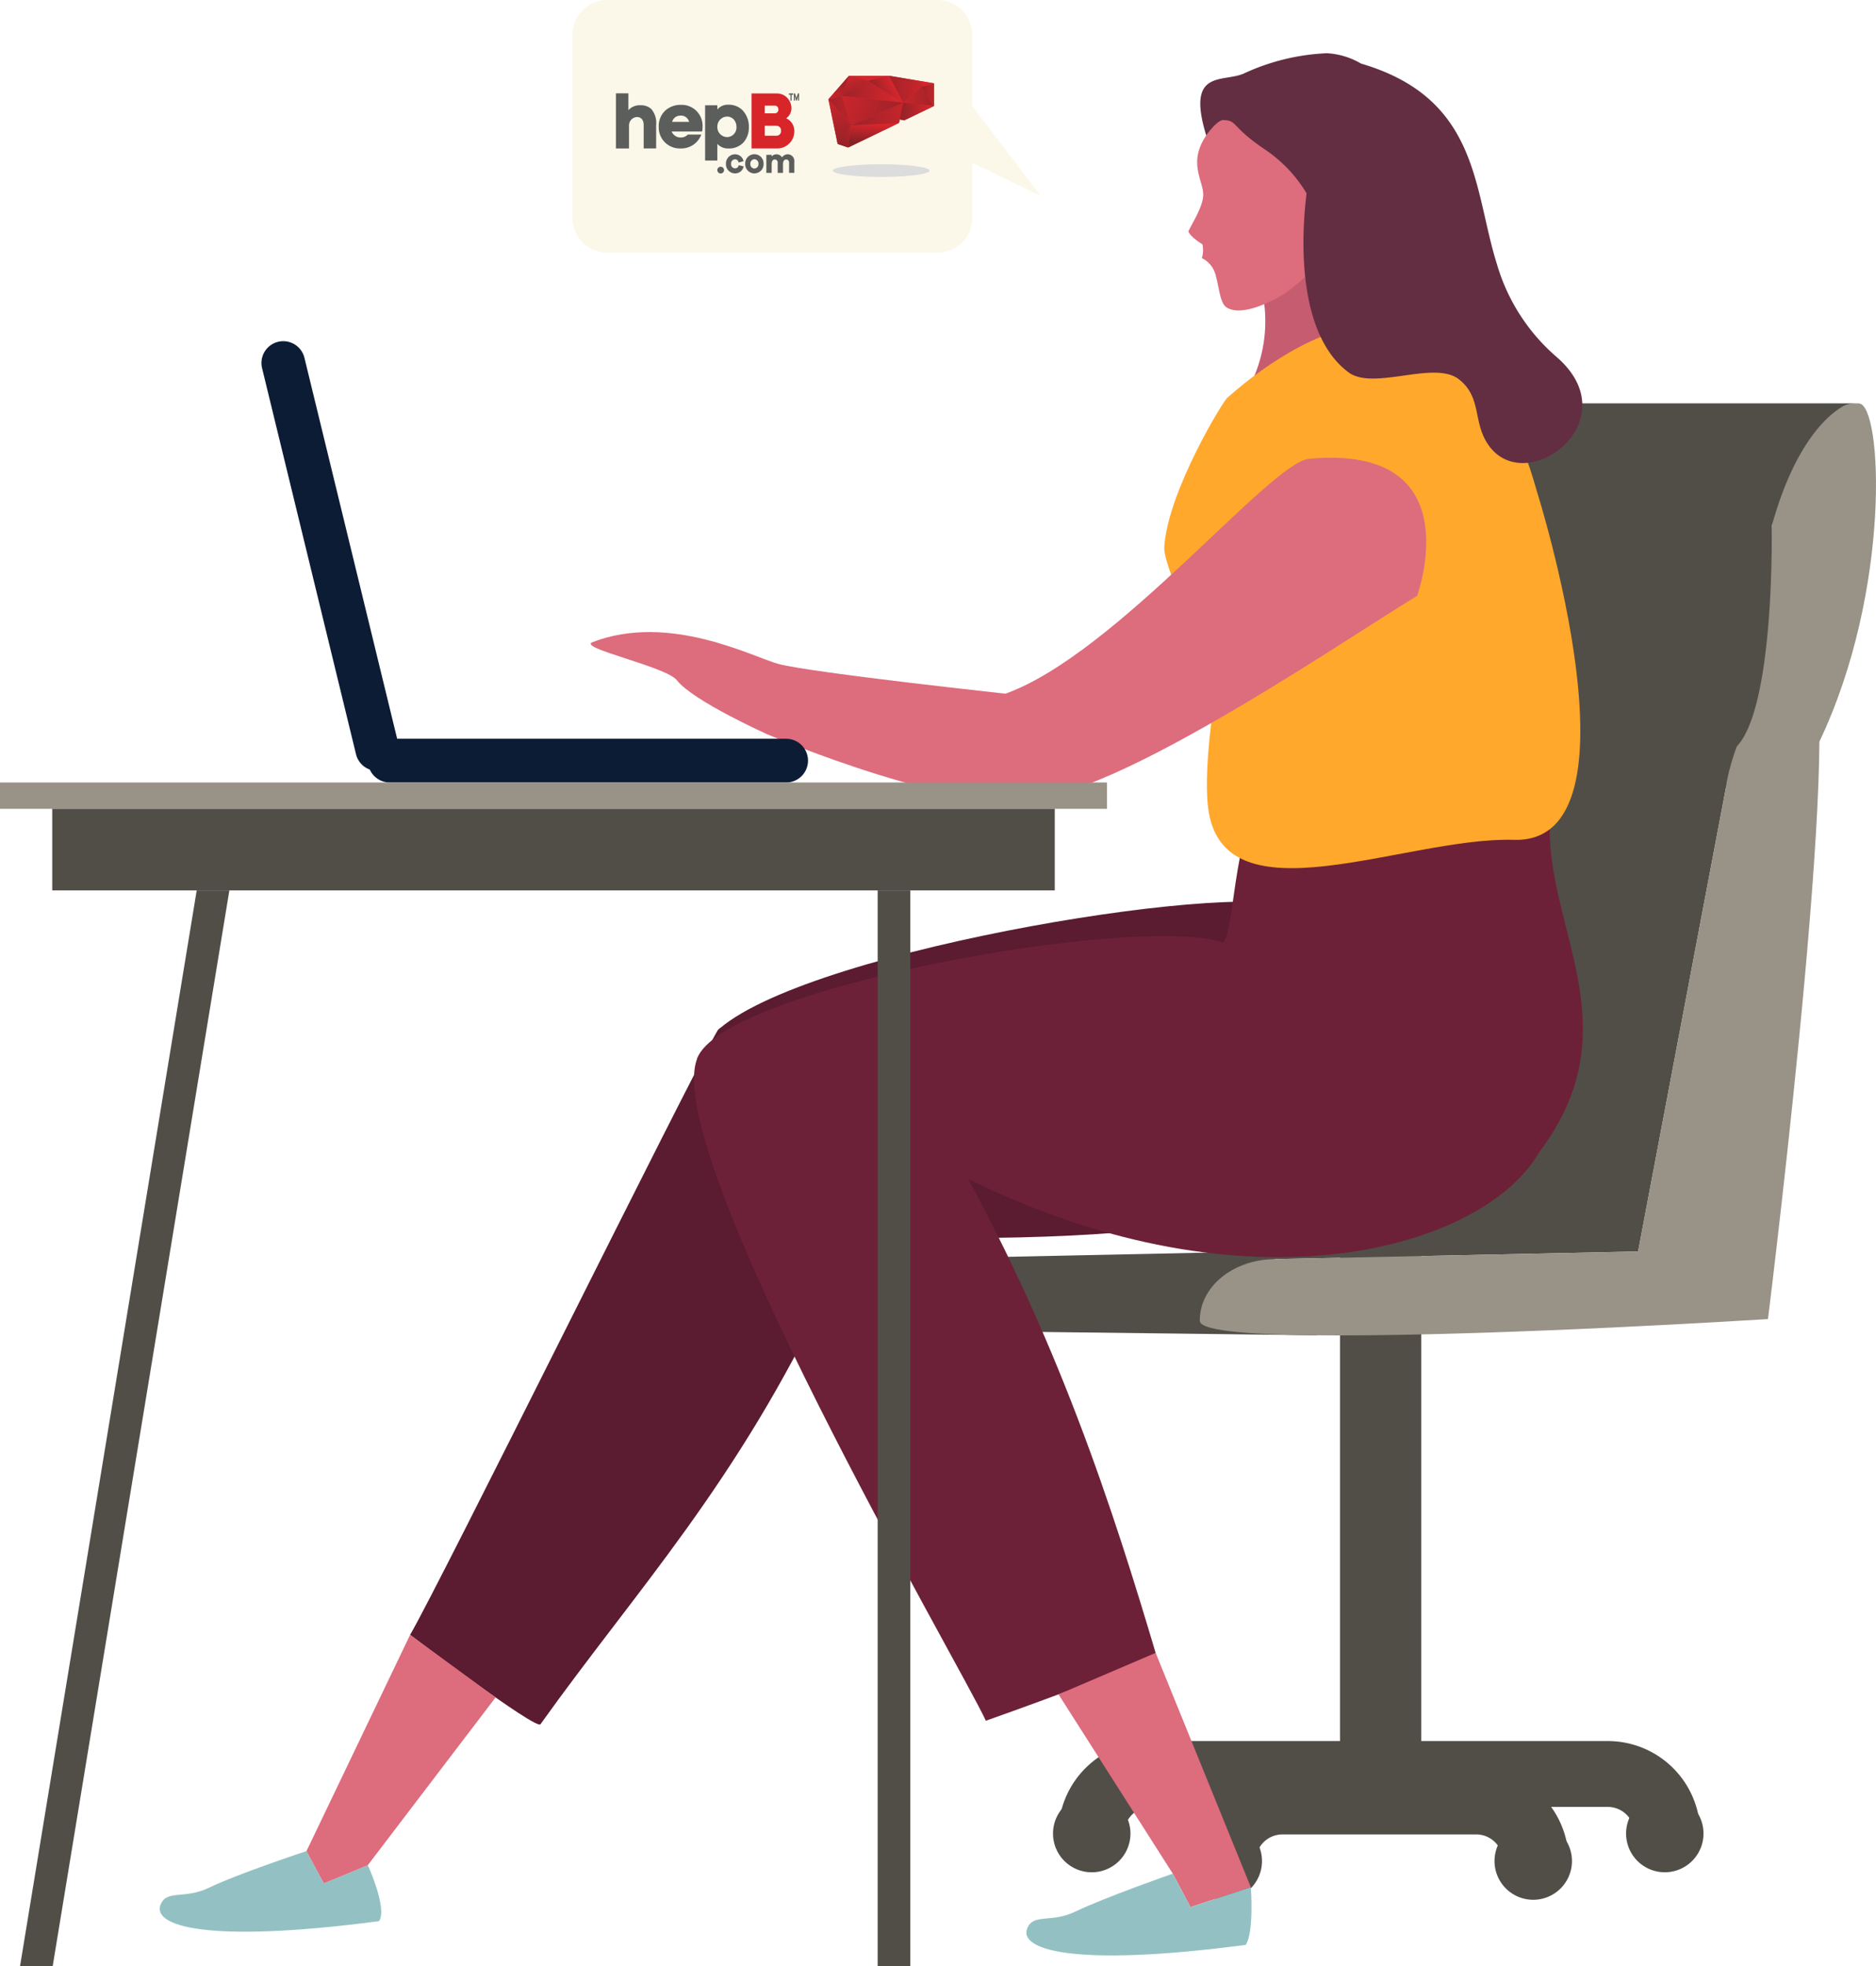 <svg id="res-3" xmlns="http://www.w3.org/2000/svg" xmlns:xlink="http://www.w3.org/1999/xlink" width="190.909" height="200" viewBox="0 0 190.909 200">
  <defs>
    <clipPath id="clip-path">
      <path id="Clip_19" data-name="Clip 19" d="M0,0H15.064V34.414H0Z" fill="none"/>
    </clipPath>
    <clipPath id="clip-path-2">
      <path id="Clip_56" data-name="Clip 56" d="M0,200H190.909V0H0Z" fill="none"/>
    </clipPath>
    <clipPath id="clip-path-3">
      <path id="Clip_67" data-name="Clip 67" d="M0,0,4.591.771l-1.335.395Z" fill="none"/>
    </clipPath>
    <linearGradient id="linear-gradient" x1="-0.06" y1="0.568" x2="0.779" y2="0.43" gradientUnits="objectBoundingBox">
      <stop offset="0" stop-color="#872126"/>
      <stop offset="1" stop-color="#d6262d"/>
    </linearGradient>
    <clipPath id="clip-path-4">
      <path id="Clip_70" data-name="Clip 70" d="M1.335,0V2.3L0,.395Z" fill="none"/>
    </clipPath>
    <linearGradient id="linear-gradient-2" x1="-0.574" y1="0.5" x2="1.542" y2="0.5" xlink:href="#linear-gradient"/>
    <clipPath id="clip-path-5">
      <path id="Clip_73" data-name="Clip 73" d="M0,0,3.255,1.165l-1.8,1.569Z" fill="none"/>
    </clipPath>
    <linearGradient id="linear-gradient-3" x1="-0.704" y1="0.5" x2="1.332" y2="0.5" xlink:href="#linear-gradient"/>
    <clipPath id="clip-path-6">
      <path id="Clip_76" data-name="Clip 76" d="M1.8,0,3.132,1.91,0,1.569Z" fill="none"/>
    </clipPath>
    <linearGradient id="linear-gradient-4" x1="-0.391" y1="0.5" x2="1.726" y2="0.5" gradientUnits="objectBoundingBox">
      <stop offset="0" stop-color="#d6262d"/>
      <stop offset="1" stop-color="#872126"/>
    </linearGradient>
    <clipPath id="clip-path-7">
      <path id="Clip_79" data-name="Clip 79" d="M1.37,0l-.3,2.256L0,1.894Z" fill="none"/>
    </clipPath>
    <linearGradient id="linear-gradient-5" x1="0.308" y1="1.14" x2="1.007" y2="-0.715" xlink:href="#linear-gradient"/>
    <clipPath id="clip-path-8">
      <path id="Clip_82" data-name="Clip 82" d="M5.173,0,0,2.5.3.248Z" fill="none"/>
    </clipPath>
    <linearGradient id="linear-gradient-6" x1="0.394" y1="0.818" x2="0.526" y2="0.068" xlink:href="#linear-gradient"/>
    <clipPath id="clip-path-9">
      <path id="Clip_85" data-name="Clip 85" d="M5.3,0,4.874,2.063,0,2.311Z" fill="none"/>
    </clipPath>
    <linearGradient id="linear-gradient-7" x1="-0.5" y1="0.532" x2="1.414" y2="0.471" xlink:href="#linear-gradient"/>
    <clipPath id="clip-path-10">
      <path id="Clip_88" data-name="Clip 88" d="M0,0,2.309,2.653.939,4.547Z" fill="none"/>
    </clipPath>
    <linearGradient id="linear-gradient-8" x1="0.679" y1="1.367" x2="0.4" y2="-0.31" xlink:href="#linear-gradient"/>
    <clipPath id="clip-path-11">
      <path id="Clip_91" data-name="Clip 91" d="M2.676,0,6.262,2.218,0,1.534Z" fill="none"/>
    </clipPath>
    <linearGradient id="linear-gradient-9" x1="-0.322" y1="0.5" x2="0.893" y2="0.5" xlink:href="#linear-gradient"/>
    <clipPath id="clip-path-12">
      <path id="Clip_94" data-name="Clip 94" d="M2.128,0,3.587,2.734,0,.516Z" fill="none"/>
    </clipPath>
    <linearGradient id="linear-gradient-10" x1="0.089" y1="0.767" x2="0.785" y2="0.475" xlink:href="#linear-gradient"/>
    <clipPath id="clip-path-13">
      <path id="Clip_97" data-name="Clip 97" d="M0,0,6.262.683.963,2.995Z" fill="none"/>
    </clipPath>
    <linearGradient id="linear-gradient-11" x1="1.437" y1="0.689" x2="-0.302" y2="0.447" xlink:href="#linear-gradient"/>
    <clipPath id="clip-path-14">
      <path id="Clip_100" data-name="Clip 100" d="M1.346,0l.963,2.995L0,.342Z" fill="none"/>
    </clipPath>
    <linearGradient id="linear-gradient-12" x1="-1.69" y1="0.5" x2="2.661" y2="0.5" xlink:href="#linear-gradient"/>
    <clipPath id="clip-path-15">
      <path id="Clip_103" data-name="Clip 103" d="M2.088,0,1.346,2.05,0,2.392Z" fill="none"/>
    </clipPath>
    <linearGradient id="linear-gradient-13" x1="1.43" y1="-0.109" x2="-0.127" y2="1.269" xlink:href="#linear-gradient"/>
    <clipPath id="clip-path-16">
      <path id="Clip_106" data-name="Clip 106" d="M.742,0,2.676.516,0,2.05Z" fill="none"/>
    </clipPath>
    <linearGradient id="linear-gradient-14" x1="0.79" y1="1.28" x2="0.185" y2="-0.084" xlink:href="#linear-gradient"/>
    <clipPath id="clip-path-17">
      <path id="Clip_109" data-name="Clip 109" d="M.353,0,3.485.342.46,1.8,0,1.709Z" fill="none"/>
    </clipPath>
    <linearGradient id="linear-gradient-15" x1="-0.124" y1="0.5" x2="0.876" y2="0.5" xlink:href="#linear-gradient"/>
  </defs>
  <path id="Fill_1" data-name="Fill 1" d="M0,57.851H8.264V0H0Z" transform="translate(136.364 124.793)" fill="#514e48"/>
  <g id="Group_112" data-name="Group 112">
    <path id="Fill_2" data-name="Fill 2" d="M55.917,6.7H9.4A2.711,2.711,0,0,0,6.694,9.416H0A9.408,9.408,0,0,1,9.4,0H55.917a9.406,9.406,0,0,1,9.4,9.416H58.622A2.713,2.713,0,0,0,55.917,6.7" transform="translate(107.705 177.114)" fill="#514e48"/>
    <path id="Fill_4" data-name="Fill 4" d="M0,3.947A3.939,3.939,0,1,0,3.939,0,3.94,3.94,0,0,0,0,3.947" transform="translate(165.477 182.583)" fill="#514e48"/>
    <path id="Fill_6" data-name="Fill 6" d="M7.881,3.947A3.94,3.94,0,1,1,3.941,0a3.941,3.941,0,0,1,3.94,3.947" transform="translate(107.158 182.583)" fill="#514e48"/>
    <path id="Fill_8" data-name="Fill 8" d="M29.141,6.7H9.4a2.712,2.712,0,0,0-2.7,2.71H0A9.41,9.41,0,0,1,9.4,0H29.141a9.411,9.411,0,0,1,9.4,9.414H31.849A2.713,2.713,0,0,0,29.141,6.7" transform="translate(121.091 179.912)" fill="#514e48"/>
    <path id="Fill_10" data-name="Fill 10" d="M0,3.945A3.94,3.94,0,1,0,3.94,0,3.941,3.941,0,0,0,0,3.945" transform="translate(152.088 185.38)" fill="#514e48"/>
    <path id="Fill_12" data-name="Fill 12" d="M7.881,3.945A3.94,3.94,0,1,1,3.94,0,3.941,3.941,0,0,1,7.881,3.945" transform="translate(120.544 185.38)" fill="#514e48"/>
    <path id="Fill_14" data-name="Fill 14" d="M7.9,60.707l37.009-.775s6.713-35.459,8.96-47.276A19.739,19.739,0,0,1,61.736,0c.046,0,.087,0,.134,0h38.409a2.73,2.73,0,0,0-.373.027.068.068,0,0,1-.022,0A2.641,2.641,0,0,0,99.522.1a.051.051,0,0,0-.019,0L92.242,12.655,83.285,59.932l-37.012.775c-.039,0,4.4,7.746,4.365,7.748l-48.4-.581a4.319,4.319,0,0,1-1.863-.685c-.819-.824-.335-2.683,1.765-4.3.432-.33,1.2-.992,1.264-1.03A10.7,10.7,0,0,1,7.9,60.707" transform="translate(83.412 67.379)" fill="#514e48"/>
    <path id="Fill_16" data-name="Fill 16" d="M7.591,60.707,44.6,59.932l8.956-47.276C53.945,9.294,57.465,0,61.6,0c.069,0,.138,0,.207.007,4.22.319-3.577,63.473-3.986,66.8-1.33.082-26.571,1.665-43.688,1.665-8.12,0-14.117-.374-14.13-1.48-.046-3.432,3.351-6.244,7.59-6.28" transform="translate(122.095 67.379)" fill="#989287"/>
    <g id="Group_20" data-name="Group 20" transform="translate(175.846 41.034)">
      <path id="Clip_19-2" data-name="Clip 19" d="M0,0H15.064V34.414H0Z" fill="none"/>
      <g id="Group_20-2" data-name="Group 20" clip-path="url(#clip-path)">
        <path id="Fill_18" data-name="Fill 18" d="M0,34.414,4.447,12.656C4.865,9.295,8.662,0,13.122,0c.073,0,.148,0,.219.007,2.376.168,3.3,19.019-4.042,34.406Z" fill="#989287"/>
      </g>
    </g>
    <path id="Fill_21" data-name="Fill 21" d="M42.1,12.352a2.144,2.144,0,0,0-.046.3s.337,18.195-3.56,22.259c0,0-38.806,1.269-38.2-.471C-1.144,30.535,3.08,17.977,4.668,12.656,7.746,2.356,13.163.005,13.163.005,13.21,0,13.257,0,13.307,0H50.731a3.22,3.22,0,0,0-.4.027l-.024,0A3.517,3.517,0,0,0,49.911.1l-.021,0c-.13.034-.257.081-.386.124l-.02.007s-4.52,1.8-7.384,12.114" transform="translate(138.238 41.034)" fill="#514e48"/>
    <path id="Fill_23" data-name="Fill 23" d="M58.713.853C65.229,11.047,90.47,34.217,24.587,34.217,23.981,24.383,2.7,17.59,0,12.9,9.723,4.581,55.185-2.506,58.713.853" transform="translate(73.234 91.728)" fill="#5b1b31"/>
    <path id="Fill_25" data-name="Fill 25" d="M42.594,26.633C33.264,46.51,23.03,57.284,13.267,70.956,12.824,71.578,0,61.863,0,61.863,3.195,56.373,28.323,5.488,31.28.4,32.677-2,49.852,6.37,42.594,26.633" transform="translate(41.733 104.447)" fill="#5b1b31"/>
    <path id="Fill_27" data-name="Fill 27" d="M5.047,3.716C2.542,4.931.808,3.92.125,5.359-.928,7.581,4.53,9.467,22.326,7.131c.861-1.322-1.149-5.7-1.149-5.7L16.7,3.286,14.938,0S7.946,2.314,5.047,3.716" transform="translate(16.252 188.304)" fill="#93c1c3"/>
    <path id="Fill_29" data-name="Fill 29" d="M0,21.994,1.763,25.28l4.476-1.852,13-17.062L10.542,0Z" transform="translate(31.191 166.311)" fill="#dd6c7d"/>
    <path id="Fill_31" data-name="Fill 31" d="M53.517,16.968c1.242-.612,1.1-13.949,4.942-15.271,13.407-4.622,27.233,1.41,28.31,3.767,0,10.612,8.286,20.5-1.084,32.87-5.537,9.686-29.354,16.856-58.1,2.693C11.873,33.148.771,34.186,0,28.824c2.43-7.182,44.642-14.793,53.517-11.856" transform="translate(70.932 78.901)" fill="#6d2138"/>
    <path id="Fill_33" data-name="Fill 33" d="M25.991,12C36.942,31.028,42.827,49.665,46.976,63.6c.216.732-17.277,6.9-17.277,6.9C27.083,64.809-3.362,12.906.306,3.179,1.288.578,13.533-5.544,25.991,12" transform="translate(70.626 104.547)" fill="#6d2138"/>
    <path id="Fill_35" data-name="Fill 35" d="M11.626,22.456l1.8,3.405,6.143-2.02L9.881,0,0,4.222Z" transform="translate(107.721 168.143)" fill="#dd6c7d"/>
    <path id="Fill_37" data-name="Fill 37" d="M5.046,3.835C2.542,5.053.807,4.04.125,5.481-.929,7.7,4.53,9.586,22.325,7.25c.862-1.322.518-5.865.518-5.865L16.7,3.405,14.9,0S7.944,2.436,5.046,3.835" transform="translate(104.446 190.599)" fill="#93c1c3"/>
    <path id="Fill_39" data-name="Fill 39" d="M11.3,2.768C10.485,1.794,9.4.092,7.458,0,5.516.041,1.43,4.866.592,5.816A14.46,14.46,0,0,1,0,17.453a22.862,22.862,0,0,0,7.307,1.283c4.151.051,9.594-3.087,9.594-3.087S9.682,9.435,11.3,2.768" transform="translate(127.223 21.714)" fill="#c65c70"/>
    <path id="Fill_41" data-name="Fill 41" d="M35.58,52.57C24.564,52.237,5.914,61.1,4.46,49.292c-.554-4.506.964-13.052.964-13.052S-.136,25.049,0,22.794C.35,17.073,6.212,7.548,6.465,7.557,14.654.336,30.68-8.56,37.922,17.124c0,0,11.352,35.864-2.342,35.446" transform="translate(118.479 32.865)" fill="#ffa82c"/>
    <path id="Fill_43" data-name="Fill 43" d="M14.006,10.681C14.021,7.638,8.985.011,6.5,0S3.038.033,1.6,2.424C.062,4.993,1.531,6.741,1.512,8.11,1.5,9.276.478,10.836,0,11.838c.258.62,1.427,1.305,1.427,1.305a2.629,2.629,0,0,1-.055,1.409,2.648,2.648,0,0,1,1.442,1.893c.329,1.152.406,2.693,1.075,3.123,1.728,1.113,5.565-1.081,6.44-1.786,2.959-2.389,3.662-3.231,3.678-7.1" transform="translate(120.932 11.704)" fill="#dd6c7d"/>
    <path id="Fill_45" data-name="Fill 45" d="M36.2,30.846a19.756,19.756,0,0,1-6.014-9.392c-2.4-7.612-1.765-16.858-13.824-20.4A7.686,7.686,0,0,0,12.884,0,22.275,22.275,0,0,0,4.426,2.066c-2.147.945-5.891-.5-3.822,6.3.492-.688,1.13-1.439,1.65-1.563,1.6.007.758.6,4.364,3.014a14.126,14.126,0,0,1,4.2,4.438c-.689,5.464-.659,14.556,4.27,18.209,2.555,1.893,8.734-1.266,11.241.715,2.425,1.915,1.315,4.509,3.14,6.871,3.951,5.114,14.255-2.786,6.726-9.207" transform="translate(122.146 5.415)" fill="#632e41"/>
    <path id="Fill_47" data-name="Fill 47" d="M44.046,14.046c-8,4.854-35.62,23.867-41.492,20.08C-1.1,31.771-.469,24,2.159,24,13.447,19.954,29.077.479,33.051.109,49.72-1.441,44.046,14.046,44.046,14.046" transform="translate(100.162 46.567)" fill="#dd6c7d"/>
    <path id="Fill_49" data-name="Fill 49" d="M19.087,3.239c-2.6-.7-11.065-5.23-18.907-2.211C-1.379,1.627,7.671,3.5,8.764,4.9c1.66,2.129,9.266,5.527,9.266,5.527s20.606,8.743,27.515,6.227C47.395,7.823,43.408,6.4,43.408,6.4S22.45,4.148,19.087,3.239" transform="translate(60.115 64.298)" fill="#dd6c7d"/>
    <path id="Fill_51" data-name="Fill 51" d="M44.785,2.222a2.222,2.222,0,0,1-2.219,2.224H2.219A2.223,2.223,0,0,1,2.219,0H42.566a2.22,2.22,0,0,1,2.219,2.222" transform="translate(37.441 75.154)" fill="#0d1c35"/>
    <path id="Fill_53" data-name="Fill 53" d="M12.3,43.63A2.222,2.222,0,0,1,9.617,42L.063,2.749A2.219,2.219,0,1,1,4.375,1.7L13.93,40.944A2.224,2.224,0,0,1,12.3,43.63" transform="translate(26.612 34.725)" fill="#0d1c35"/>
    <path id="Clip_56-2" data-name="Clip 56" d="M0,200H190.909V0H0Z" fill="none"/>
    <g id="Mask_Group_3" data-name="Mask Group 3" clip-path="url(#clip-path-2)">
      <path id="Fill_55" data-name="Fill 55" d="M0,2.681H112.651V0H0Z" transform="translate(0 79.6)" fill="#989287"/>
      <path id="Fill_57" data-name="Fill 57" d="M0,8.3H102.02V0H0Z" transform="translate(5.316 82.28)" fill="#514e48"/>
      <path id="Fill_58" data-name="Fill 58" d="M0,109.422H3.323L21.3,0H17.976Z" transform="translate(2.041 90.578)" fill="#514e48"/>
      <path id="Fill_59" data-name="Fill 59" d="M0,109.422H3.322V0H0Z" transform="translate(89.314 90.578)" fill="#514e48"/>
      <path id="Fill_60" data-name="Fill 60" d="M3.54,0H37.148a3.542,3.542,0,0,1,3.54,3.546v7.238l6.964,9.148-6.964-3.376v5.605a3.542,3.542,0,0,1-3.54,3.546H3.54A3.543,3.543,0,0,1,0,22.162V3.546A3.543,3.543,0,0,1,3.54,0" transform="translate(58.255)" fill="#fbf8ea"/>
      <path id="Fill_61" data-name="Fill 61" d="M10.321,6.838H9.076V1.213h1.246v.432a1.373,1.373,0,0,1,1.133-.488,1.965,1.965,0,0,1,1.432.563,2.428,2.428,0,0,1,.643,1.731A2.3,2.3,0,0,1,13,4.973a2.012,2.012,0,0,1-1.563.636,1.453,1.453,0,0,1-1.117-.472v1.7ZM11.3,2.364A1.012,1.012,0,0,0,10.321,3.4,1.017,1.017,0,0,0,11.3,4.451a.974.974,0,0,0,.967-1.031,1.1,1.1,0,0,0-.3-.788A.916.916,0,0,0,11.3,2.364ZM1.333,5.607H0V0H1.269V1.714a1.545,1.545,0,0,1,1.269-.5,1.48,1.48,0,0,1,1.086.406,2.194,2.194,0,0,1,.47,1.6V5.605H2.825V3.232c0-.595-.334-.815-.646-.823H2.165a.851.851,0,0,0-.832.847v2.35Zm5.248,0H6.536A2.141,2.141,0,0,1,4.357,3.383a2.137,2.137,0,0,1,.7-1.661A2.315,2.315,0,0,1,6.591,1.17h.016A2.131,2.131,0,0,1,8.819,3.383a2.46,2.46,0,0,1-.049.5h-3.1a.987.987,0,0,0,.925.608.967.967,0,0,0,.726-.3H8.69A2.171,2.171,0,0,1,6.581,5.606Zm-.013-3.34a.849.849,0,0,0-.846.631H7.446A.844.844,0,0,0,6.568,2.265Z" transform="translate(62.678 9.496)" fill="#5c5e5c"/>
      <path id="Fill_62" data-name="Fill 62" d="M2.57,5.594H0V0H2.586A1.442,1.442,0,0,1,3.65.463a1.52,1.52,0,0,1,.412,1.008,1.237,1.237,0,0,1-.534,1.055,1.412,1.412,0,0,1,.829,1.263A1.741,1.741,0,0,1,2.57,5.594ZM1.349,3.285V4.3H2.57A.454.454,0,0,0,3,3.8a.459.459,0,0,0-.431-.511Zm0-2.046v.783h1.03a.36.36,0,0,0,.351-.4.355.355,0,0,0-.336-.382Z" transform="translate(76.477 9.507)" fill="#d8252a"/>
      <path id="Fill_63" data-name="Fill 63" d="M.341,1.949a.342.342,0,1,1,.341-.342A.342.342,0,0,1,.341,1.949ZM1.8,1.942A.929.929,0,0,1,.876.971.929.929,0,0,1,1.8,0a.874.874,0,0,1,.867.7L2.161.836A.358.358,0,0,0,1.8.511.416.416,0,0,0,1.4.971a.416.416,0,0,0,.406.46.374.374,0,0,0,.369-.321l.5.117A.865.865,0,0,1,1.8,1.942Zm1.975,0A.933.933,0,0,1,2.837.971a.936.936,0,1,1,1.87,0A.928.928,0,0,1,3.777,1.939ZM3.777.5a.444.444,0,0,0-.419.474.438.438,0,0,0,.419.474A.439.439,0,0,0,4.186.971.439.439,0,0,0,3.777.5Zm2.9,1.392H6.141V.865A.3.3,0,0,0,5.854.526c-.206,0-.325.169-.325.464v.9H4.987V.054h.542V.222A.661.661,0,0,1,6.584.311.711.711,0,0,1,7.186,0a.676.676,0,0,1,.649.741V1.886H7.3V.865A.3.3,0,0,0,7.014.526c-.211,0-.332.169-.332.464v.9Z" transform="translate(72.999 15.697)" fill="#5c5e5c"/>
      <path id="Fill_64" data-name="Fill 64" d="M.6.736h-.1V0h.12L.763.468.912,0H1.03V.734h-.1V.3L.8.733H.729L.6.3V.735Zm-.331,0H.158V.142H0V0H.428V.142H.268V.734Z" transform="translate(80.285 9.505)" fill="#5c5e5c"/>
      <path id="Fill_65" data-name="Fill 65" d="M6.151,0H2.088L0,2.392.939,6.94,2.01,7.3,7.184,4.8l.073-.354.46.091,3.025-1.458V.771Z" transform="translate(84.303 7.707)" fill="#d7262d"/>
      <g id="Group_68" data-name="Group 68" transform="translate(90.454 7.707)">
        <path id="Clip_67-2" data-name="Clip 67" d="M0,0,4.591.771l-1.335.395Z" fill="none"/>
        <g id="Group_68-2" data-name="Group 68" clip-path="url(#clip-path-3)">
          <path id="Fill_66" data-name="Fill 66" d="M4.591.771,0,0,3.255,1.165Z" fill="url(#linear-gradient)"/>
        </g>
      </g>
      <g id="Group_71" data-name="Group 71" transform="translate(93.709 8.477)">
        <path id="Clip_70-2" data-name="Clip 70" d="M1.335,0V2.3L0,.395Z" fill="none"/>
        <g id="Group_71-2" data-name="Group 71" clip-path="url(#clip-path-4)">
          <path id="Fill_69" data-name="Fill 69" d="M0,.395,1.335,2.3V0Z" fill="url(#linear-gradient-2)"/>
        </g>
      </g>
      <g id="Group_74" data-name="Group 74" transform="translate(90.454 7.707)">
        <path id="Clip_73-2" data-name="Clip 73" d="M0,0,3.255,1.165l-1.8,1.569Z" fill="none"/>
        <g id="Group_74-2" data-name="Group 74" clip-path="url(#clip-path-5)">
          <path id="Fill_72" data-name="Fill 72" d="M3.255,1.165,0,0,1.458,2.734Z" fill="url(#linear-gradient-3)"/>
        </g>
      </g>
      <g id="Group_77" data-name="Group 77" transform="translate(91.912 8.872)">
        <path id="Clip_76-2" data-name="Clip 76" d="M1.8,0,3.132,1.91,0,1.569Z" fill="none"/>
        <g id="Group_77-2" data-name="Group 77" clip-path="url(#clip-path-6)">
          <path id="Fill_75" data-name="Fill 75" d="M0,1.569l3.132.342L1.8,0Z" fill="url(#linear-gradient-4)"/>
        </g>
      </g>
      <g id="Group_80" data-name="Group 80" transform="translate(85.242 12.752)">
        <path id="Clip_79-2" data-name="Clip 79" d="M1.37,0l-.3,2.256L0,1.894Z" fill="none"/>
        <g id="Group_80-2" data-name="Group 80" clip-path="url(#clip-path-7)">
          <path id="Fill_78" data-name="Fill 78" d="M0,1.894l1.071.361L1.37,0Z" fill="url(#linear-gradient-5)"/>
        </g>
      </g>
      <g id="Group_83" data-name="Group 83" transform="translate(86.314 12.504)">
        <path id="Clip_82-2" data-name="Clip 82" d="M5.173,0,0,2.5.3.248Z" fill="none"/>
        <g id="Group_83-2" data-name="Group 83" clip-path="url(#clip-path-8)">
          <path id="Fill_81" data-name="Fill 81" d="M.3.248,0,2.5,5.173,0Z" fill="url(#linear-gradient-6)"/>
        </g>
      </g>
      <g id="Group_86" data-name="Group 86" transform="translate(86.612 10.441)">
        <path id="Clip_85-2" data-name="Clip 85" d="M5.3,0,4.874,2.063,0,2.311Z" fill="none"/>
        <g id="Group_86-2" data-name="Group 86" clip-path="url(#clip-path-9)">
          <path id="Fill_84" data-name="Fill 84" d="M0,2.311l4.874-.248L5.3,0Z" fill="url(#linear-gradient-7)"/>
        </g>
      </g>
      <g id="Group_89" data-name="Group 89" transform="translate(84.303 10.099)">
        <path id="Clip_88-2" data-name="Clip 88" d="M0,0,2.309,2.653.939,4.547Z" fill="none"/>
        <g id="Group_89-2" data-name="Group 89" clip-path="url(#clip-path-10)">
          <path id="Fill_87" data-name="Fill 87" d="M0,0,.939,4.547l1.37-1.894Z" fill="url(#linear-gradient-8)"/>
        </g>
      </g>
      <g id="Group_92" data-name="Group 92" transform="translate(85.65 8.223)">
        <path id="Clip_91-2" data-name="Clip 91" d="M2.676,0,6.262,2.218,0,1.534Z" fill="none"/>
        <g id="Group_92-2" data-name="Group 92" clip-path="url(#clip-path-11)">
          <path id="Fill_90" data-name="Fill 90" d="M0,1.534l6.262.684L2.676,0Z" fill="url(#linear-gradient-9)"/>
        </g>
      </g>
      <g id="Group_95" data-name="Group 95" transform="translate(88.325 7.707)">
        <path id="Clip_94-2" data-name="Clip 94" d="M2.128,0,3.587,2.734,0,.516Z" fill="none"/>
        <g id="Group_95-2" data-name="Group 95" clip-path="url(#clip-path-12)">
          <path id="Fill_93" data-name="Fill 93" d="M0,.516,3.587,2.734,2.128,0Z" fill="url(#linear-gradient-10)"/>
        </g>
      </g>
      <g id="Group_98" data-name="Group 98" transform="translate(85.65 9.758)">
        <path id="Clip_97-2" data-name="Clip 97" d="M0,0,6.262.683.963,2.995Z" fill="none"/>
        <g id="Group_98-2" data-name="Group 98" clip-path="url(#clip-path-13)">
          <path id="Fill_96" data-name="Fill 96" d="M0,0,.963,2.995,6.262.683Z" fill="url(#linear-gradient-11)"/>
        </g>
      </g>
      <g id="Group_101" data-name="Group 101" transform="translate(84.303 9.758)">
        <path id="Clip_100-2" data-name="Clip 100" d="M1.346,0l.963,2.995L0,.342Z" fill="none"/>
        <g id="Group_101-2" data-name="Group 101" clip-path="url(#clip-path-14)">
          <path id="Fill_99" data-name="Fill 99" d="M1.346,0,0,.342,2.309,2.995Z" fill="url(#linear-gradient-12)"/>
        </g>
      </g>
      <g id="Group_104" data-name="Group 104" transform="translate(84.303 7.707)">
        <path id="Clip_103-2" data-name="Clip 103" d="M2.088,0,1.346,2.05,0,2.392Z" fill="none"/>
        <g id="Group_104-2" data-name="Group 104" clip-path="url(#clip-path-15)">
          <path id="Fill_102" data-name="Fill 102" d="M2.088,0,0,2.392,1.346,2.05Z" fill="url(#linear-gradient-13)"/>
        </g>
      </g>
      <g id="Group_107" data-name="Group 107" transform="translate(85.65 7.707)">
        <path id="Clip_106-2" data-name="Clip 106" d="M.742,0,2.676.516,0,2.05Z" fill="none"/>
        <g id="Group_107-2" data-name="Group 107" clip-path="url(#clip-path-16)">
          <path id="Fill_105" data-name="Fill 105" d="M2.676.516.742,0,0,2.05Z" fill="url(#linear-gradient-14)"/>
        </g>
      </g>
      <g id="Group_110" data-name="Group 110" transform="translate(91.56 10.441)">
        <path id="Clip_109-2" data-name="Clip 109" d="M.353,0,3.485.342.46,1.8,0,1.709Z" fill="none"/>
        <g id="Group_110-2" data-name="Group 110" clip-path="url(#clip-path-17)">
          <path id="Fill_108" data-name="Fill 108" d="M.353,0,0,1.709.46,1.8,3.485.342Z" fill="url(#linear-gradient-15)"/>
        </g>
      </g>
      <path id="Fill_111" data-name="Fill 111" d="M4.927,0C7.647,0,9.853.29,9.853.649c0,.335-1.932.611-4.411.645H4.411C1.932,1.26,0,.984,0,.649,0,.29,2.205,0,4.927,0" transform="translate(84.741 16.707)" fill="#dcdcdc"/>
    </g>
  </g>
</svg>
